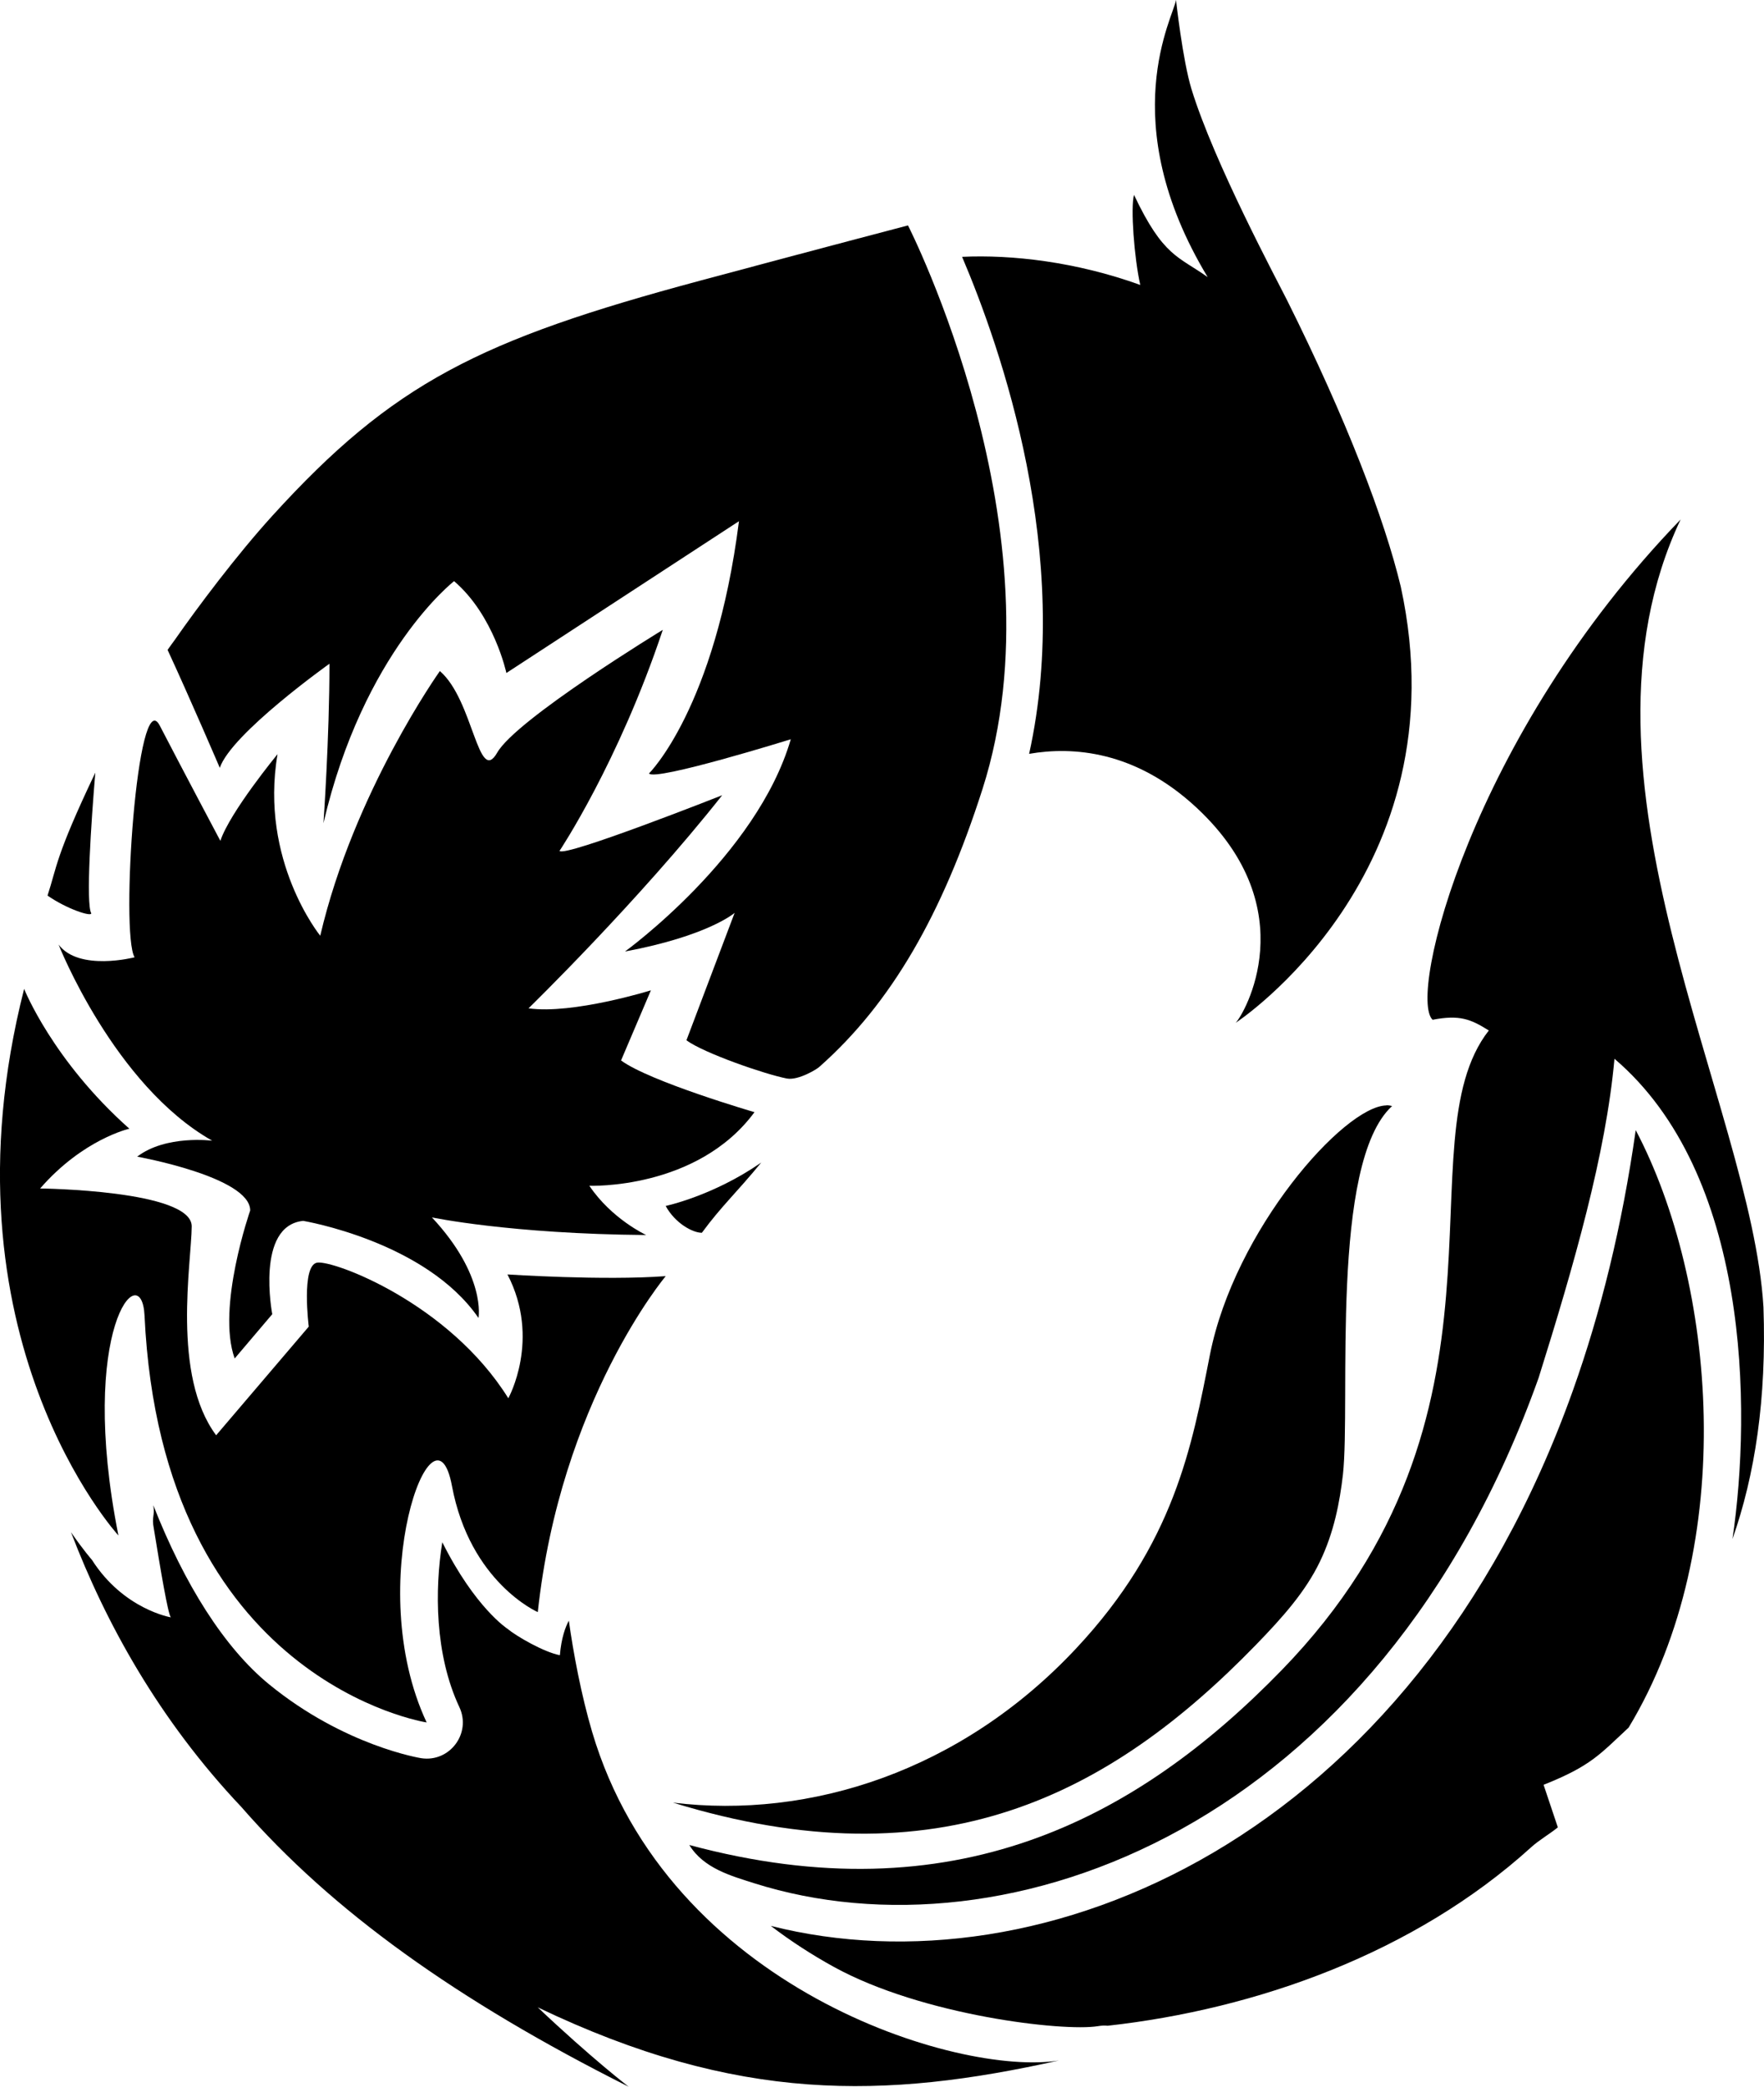 <?xml version="1.0" encoding="UTF-8" standalone="no"?>
<!-- Created with Inkscape (http://www.inkscape.org/) -->

<svg
   width="29.314mm"
   height="34.667mm"
   viewBox="0 0 29.314 34.667"
   version="1.1"
   id="svg3804"
   inkscape:version="1.1 (c68e22c387, 2021-05-23)"
   sodipodi:docname="7902-Logo-Icon_MonoBlack.svg"
   xmlns:inkscape="http://www.inkscape.org/namespaces/inkscape"
   xmlns:sodipodi="http://sodipodi.sourceforge.net/DTD/sodipodi-0.dtd"
   xmlns:xlink="http://www.w3.org/1999/xlink"
   xmlns="http://www.w3.org/2000/svg"
   xmlns:svg="http://www.w3.org/2000/svg">
  <sodipodi:namedview
     id="namedview3806"
     pagecolor="#505050"
     bordercolor="#eeeeee"
     borderopacity="1"
     inkscape:pageshadow="0"
     inkscape:pageopacity="0"
     inkscape:pagecheckerboard="0"
     inkscape:document-units="mm"
     showgrid="false"
     inkscape:zoom="2"
     inkscape:cx="7.25"
     inkscape:cy="-8.75"
     inkscape:window-width="1920"
     inkscape:window-height="1051"
     inkscape:window-x="-9"
     inkscape:window-y="-9"
     inkscape:window-maximized="1"
     inkscape:current-layer="layer1" />
  <defs
     id="defs3801">
    <inkscape:path-effect
       effect="spiro"
       id="path-effect9538"
       is_visible="true"
       lpeversion="1" />
    <inkscape:path-effect
       effect="spiro"
       id="path-effect8607"
       is_visible="true"
       lpeversion="1" />
    <inkscape:path-effect
       effect="spiro"
       id="path-effect7953"
       is_visible="true"
       lpeversion="1" />
    <inkscape:path-effect
       effect="spiro"
       id="path-effect4909"
       is_visible="true"
       lpeversion="1" />
    <linearGradient
       inkscape:collect="always"
       id="Light_Blue_Gradient">
      <stop
         style="stop-color:#65e9ff;stop-opacity:1;"
         offset="0"
         id="stop5861" />
      <stop
         style="stop-color:#b2eff0;stop-opacity:1"
         offset="1"
         id="stop5863" />
    </linearGradient>
    <linearGradient
       inkscape:collect="always"
       id="Paired_with_Light_Blue_Clarinet">
      <stop
         style="stop-color:#0b32b0;stop-opacity:1;"
         offset="0"
         id="stop7350" />
      <stop
         style="stop-color:#4caeff;stop-opacity:1"
         offset="1"
         id="stop7352" />
    </linearGradient>
    <linearGradient
       id="_Linear1"
       x1="0"
       y1="0"
       x2="1"
       y2="0"
       gradientUnits="userSpaceOnUse"
       gradientTransform="matrix(1,0,0,-1,0,4.43368e-5)">
      <stop
         offset="0"
         style="stop-color:rgb(236,219,158);stop-opacity:1"
         id="stop4675" />
      <stop
         offset="0.07"
         style="stop-color:rgb(236,219,158);stop-opacity:1"
         id="stop4677" />
      <stop
         offset="0.3"
         style="stop-color:rgb(251,179,106);stop-opacity:1"
         id="stop4679" />
      <stop
         offset="0.58"
         style="stop-color:rgb(235,144,83);stop-opacity:1"
         id="stop4681" />
      <stop
         offset="0.88"
         style="stop-color:rgb(231,106,76);stop-opacity:1"
         id="stop4683" />
      <stop
         offset="1"
         style="stop-color:rgb(231,106,76);stop-opacity:1"
         id="stop4685" />
    </linearGradient>
    <radialGradient
       id="radialGradient16626-9-5-5-9-9-5-5-6"
       cx="-62.826"
       cy="38.675"
       r="62.85"
       gradientTransform="matrix(0.902,0.606,-0.586,0.873,10.798,34.317)"
       gradientUnits="userSpaceOnUse">
      <stop
         stop-color="#f35e5e"
         offset="0"
         id="stop7052" />
      <stop
         stop-color="#f03737"
         offset="1"
         id="stop7054" />
    </radialGradient>
    <linearGradient
       id="linearGradient39939"
       x1="-11.942"
       x2="-76.395"
       y1="73.22"
       y2="-11.117"
       gradientUnits="userSpaceOnUse">
      <stop
         stop-color="#001498"
         offset="0"
         id="stop7057" />
      <stop
         stop-color="#b4007a"
         offset="1"
         id="stop7059" />
    </linearGradient>
    <linearGradient
       id="linearGradient39937"
       x1="-86.053"
       x2="-23.153"
       y1="7.883"
       y2="74.711"
       gradientUnits="userSpaceOnUse"
       xlink:href="#Paired_with_Light_Blue_Clarinet" />
    <linearGradient
       id="linearGradient39943"
       x1="-7.753"
       x2="144.9"
       y1="18.666"
       y2="-26.424"
       gradientUnits="userSpaceOnUse"
       xlink:href="#linearGradient5360" />
    <linearGradient
       id="linearGradient5360">
      <stop
         stop-color="#00a8b4"
         offset="0"
         id="stop7069" />
      <stop
         stop-color="#90e0ef"
         offset="1"
         id="stop7071" />
    </linearGradient>
    <linearGradient
       id="linearGradient39941"
       x1="79.05"
       x2="126.04"
       y1="40.539"
       y2="-32.619"
       gradientUnits="userSpaceOnUse"
       xlink:href="#Light_Blue_Gradient" />
    <linearGradient
       id="linearGradient39947"
       x1="15.056"
       x2="117.36"
       y1="67"
       y2="-0.881"
       gradientUnits="userSpaceOnUse"
       xlink:href="#linearGradient5360" />
    <linearGradient
       id="linearGradient39945"
       x2="138.44"
       y1="104.27"
       y2="-27.178"
       gradientUnits="userSpaceOnUse"
       xlink:href="#Light_Blue_Gradient" />
    <linearGradient
       id="linearGradient39949"
       x1="11.448"
       x2="-78.149"
       y1="-78.487"
       y2="84.491"
       gradientUnits="userSpaceOnUse"
       xlink:href="#Paired_with_Light_Blue_Clarinet" />
    <linearGradient
       id="linearGradient39953"
       x1="-129.76"
       x2="32.406"
       y1="52.285"
       y2="29.621"
       gradientUnits="userSpaceOnUse"
       xlink:href="#linearGradient5360" />
    <linearGradient
       id="linearGradient39951"
       x1="-106.78"
       x2="62.125"
       y1="97.52"
       y2="-23.36"
       gradientUnits="userSpaceOnUse"
       xlink:href="#Light_Blue_Gradient" />
    <linearGradient
       id="linearGradient39955"
       x2="1"
       gradientTransform="matrix(1,0,0,-1,0,4.4337e-5)"
       gradientUnits="userSpaceOnUse">
      <stop
         stop-color="#ecdb9e"
         offset="0"
         id="stop7085" />
      <stop
         stop-color="#ecdb9e"
         offset=".07"
         id="stop7087" />
      <stop
         stop-color="#fbb36a"
         offset=".3"
         id="stop7089" />
      <stop
         stop-color="#eb9053"
         offset=".58"
         id="stop7091" />
      <stop
         stop-color="#e76a4c"
         offset=".88"
         id="stop7093" />
      <stop
         stop-color="#e76a4c"
         offset="1"
         id="stop7095" />
    </linearGradient>
    <linearGradient
       id="linearGradient39959"
       x2="17.261"
       y1="0.887"
       y2="0.887"
       gradientUnits="userSpaceOnUse"
       xlink:href="#Light_Blue_Gradient" />
    <linearGradient
       id="linearGradient39963"
       x2="8.631"
       y1="5.481"
       y2="5.481"
       gradientUnits="userSpaceOnUse"
       xlink:href="#Light_Blue_Gradient" />
    <linearGradient
       id="linearGradient39965"
       x1="-63.271"
       x2="-96.144"
       y1="161.07"
       y2="71.083"
       gradientUnits="userSpaceOnUse"
       xlink:href="#Paired_with_Light_Blue_Clarinet" />
    <linearGradient
       id="linearGradient39969"
       x1="735.48"
       x2="1350"
       y1="2209.7"
       y2="1884.5"
       gradientUnits="userSpaceOnUse"
       xlink:href="#linearGradient5360" />
    <linearGradient
       id="linearGradient39967"
       x1="918.37"
       x2="965.67"
       y1="1725.3"
       y2="2248.8"
       gradientUnits="userSpaceOnUse"
       xlink:href="#Light_Blue_Gradient" />
  </defs>
  <g
     inkscape:label="Layer 1"
     inkscape:groupmode="layer"
     id="layer1"
     transform="translate(-49.688,-104.033)">
    <g
       id="g4633-2-2-9-2-0-1-9-5-8-0-6-4-3-0-1-3-8-1"
       transform="matrix(0.42,-0.359,-0.359,-0.42,128.92,91.77)"
       style="clip-rule:evenodd;fill-rule:evenodd;stroke:#902fa5;stroke-width:2.171;stroke-linejoin:round;stroke-miterlimit:1.414;stroke-dasharray:none;stroke-opacity:1;paint-order:stroke fill markers" />
    <g
       id="g1191"
       style="fill:#000000;fill-opacity:1"
       inkscape:export-filename="C:\Users\argon\Downloads\g1191.png"
       inkscape:export-xdpi="935.80176"
       inkscape:export-ydpi="935.80176"
       transform="translate(-47.812,44.994)">
      <path
         id="path24883-9"
         style="color:#000000;clip-rule:evenodd;fill:#000000;fill-opacity:1;stroke-width:1.2;stroke-linejoin:round;stroke-miterlimit:1.414;-inkscape-stroke:none;paint-order:stroke fill markers"
         d="m 125.428,67.67 c -3.485,3.605 -4.535,7.926 -4.121,8.311 0.445,-0.085 0.629,-0.014 0.934,0.178 -1.455,1.856 0.708,6.357 -3.443,10.628 -2.427,2.497 -5.465,4.082 -9.843,2.904 0.238,0.39 0.699,0.514 1.077,0.635 4.199,1.329 10.368,-0.916 13.037,-8.397 0.587,-1.873 1.117,-3.711 1.26,-5.3 2.24,1.908 2.282,5.799 1.961,7.979 0.374,-1.065 0.568,-2.326 0.515,-3.854 -0.202,-3.368 -3.4,-8.806 -1.377,-13.084 z"
         sodipodi:nodetypes="cccscccccccc" />
      <path
         id="path24875-2"
         style="color:#000000;clip-rule:evenodd;fill:#000000;fill-opacity:1;stroke-width:1.2;stroke-linejoin:round;stroke-miterlimit:1.414;-inkscape-stroke:none;paint-order:stroke fill markers"
         d="m 124.682,77.817 c -0.226,1.591 -0.582,3.029 -1.043,4.321 -2.665,7.469 -8.82,10.039 -13.33,8.897 0.338,0.258 0.691,0.485 1.049,0.682 1.472,0.809 3.815,1.077 4.386,0.984 0.063,-0.011 0.117,-0.012 0.163,-0.007 2.469,-0.274 5.096,-1.205 7.036,-2.964 0.138,-0.125 0.304,-0.217 0.445,-0.332 l -0.237,-0.707 c 0.79,-0.314 0.935,-0.507 1.413,-0.95 1.843,-3.051 1.445,-7.409 0.119,-9.925 z" />
      <path
         id="path4619-8-7-7-7-3-2-2-0-7-0-3-2-7-1-0-6"
         style="clip-rule:evenodd;fill:#000000;fill-opacity:1;fill-rule:nonzero;stroke:none;stroke-width:1.2;stroke-linejoin:round;stroke-miterlimit:1.414;stroke-dasharray:none;stroke-opacity:1;paint-order:stroke fill markers"
         d="m 120.538,77.404 c -0.704,0.014 -2.523,2.068 -2.932,4.145 -0.299,1.52 -0.59,3.135 -2.228,4.882 -1.905,2.033 -4.419,2.835 -6.695,2.556 4.426,1.361 7.265,-0.128 9.685,-2.618 0.449,-0.462 0.826,-0.887 1.065,-1.383 0.237,-0.491 0.331,-0.994 0.384,-1.451 0.131,-1.208 -0.22,-5.17 0.816,-6.12 -0.029,-0.009 -0.06,-0.014 -0.095,-0.013 z"
         sodipodi:nodetypes="csscsscccc" />
      <path
         id="path24843-0"
         style="color:#000000;clip-rule:evenodd;fill:#000000;fill-opacity:1;stroke-width:1.2;stroke-linejoin:round;stroke-miterlimit:1.414;-inkscape-stroke:none;paint-order:stroke fill markers"
         d="m 117.042,59.04 c -0.029,0.256 -1.045,1.997 0.527,4.603 -0.488,-0.348 -0.737,-0.337 -1.224,-1.366 -0.059,0.204 0.002,1.048 0.104,1.496 -1.066,-0.385 -2.136,-0.506 -2.961,-0.467 0.644,1.511 1.845,4.951 1.114,8.257 0.716,-0.124 1.761,-0.058 2.785,0.897 1.813,1.69 0.782,3.437 0.647,3.572 0,0 3.781,-2.474 2.744,-7.246 -0.27,-1.123 -0.904,-2.784 -1.89,-4.76 -0.164,-0.328 -1.21,-2.278 -1.587,-3.503 -0.148,-0.48 -0.258,-1.483 -0.258,-1.483 z" />
      <g
         id="g4609-3-9-0-7-5-9-0-8-2-8-6-3-2-1-6-5-8-5-9"
         transform="matrix(0.092,0,0,0.092,110.038,73.595)"
         style="clip-rule:evenodd;fill:#000000;fill-opacity:1;fill-rule:evenodd;stroke:none;stroke-width:13.018;stroke-linejoin:round;stroke-miterlimit:1.414;stroke-dasharray:none;stroke-opacity:1;paint-order:stroke fill markers">
        <path
           id="path4607-6-9-7-8-5-3-1-1-5-5-5-6-5-6-2-4-2-4-2"
           style="fill:#000000;fill-opacity:1;fill-rule:nonzero;stroke:none;stroke-width:13.018;stroke-miterlimit:1.414;stroke-dasharray:none;stroke-opacity:1;paint-order:stroke fill markers"
           d="m 0,42.622 c 0,0 -18.907,-5.517 -24.103,-9.34 l 5.391,-12.662 c 0,0 -14.089,4.376 -22.103,3.249 0,0 19.855,-19.337 34.98,-38.48 0,0 -28.511,11.274 -29.379,10.049 0,0 10.654,-15.935 18.651,-39.916 0,0 -26.443,16.106 -29.906,22.17 -3.464,6.062 -4.299,-9.527 -10.361,-14.724 0,0 -15.543,21.812 -21.607,47.795 0,0 -11,-13.528 -7.714,-32.793 0,0 -8.599,10.456 -10.328,15.653 0,0 -6.91,-13.015 -10.946,-20.81 -4.038,-7.795 -7.145,37.51 -4.546,41.841 0,0 -10.033,2.605 -13.73,-2.293 0,0 9.999,25.374 27.747,35.412 0,0 -8.356,-1.089 -13.551,2.882 0,0 20.415,3.655 20.415,9.718 0,0 -6.118,17.522 -2.804,26.727 l 6.79,-7.999 c 0,0 -3.075,-15.983 5.588,-16.849 0,0 22.138,3.674 31.663,17.531 0,0 1.428,-7.6 -8.411,-18.158 0,0 14.13,2.984 38.697,3.182 0,0 -6.238,-2.892 -10.259,-8.894 0,0 19.443,0.766 29.826,-13.291"
           inkscape:connector-curvature="0" />
      </g>
      <path
         style="color:#000000;clip-rule:evenodd;fill:#000000;fill-opacity:1;stroke-width:1.2;stroke-linejoin:round;stroke-miterlimit:1.414;-inkscape-stroke:none;paint-order:stroke fill markers"
         d="m 101.151,71.799 c 0.19,-0.571 1.824,-1.733 1.824,-1.733 0,1.237 -0.1,2.649 -0.1,2.649 0.666,-2.855 2.171,-4.021 2.171,-4.021 0.666,0.571 0.869,1.526 0.869,1.526 l 3.865,-2.522 c -0.395,3.108 -1.495,4.191 -1.495,4.191 0.095,0.135 2.356,-0.568 2.356,-0.568 -0.565,1.942 -2.755,3.526 -2.755,3.526 1.388,-0.26 1.822,-0.642 1.822,-0.642 l -0.801,2.117 c 0.288,0.212 1.299,0.563 1.668,0.635 0.191,0.037 0.519,-0.164 0.548,-0.2 1.19,-1.055 2.038,-2.529 2.704,-4.609 1.365,-4.264 -1.238,-9.364 -1.238,-9.364 0,0 -1.443,0.378 -3.455,0.918 -3.657,0.982 -5.1,1.697 -7.107,3.905 -0.595,0.654 -1.245,1.522 -1.621,2.061 -0.014,0.02 -0.109,0.148 -0.121,0.168 0.379,0.819 0.869,1.963 0.869,1.963"
         id="path24851-8" />
      <g
         id="g4637-5-3-5-59-3-1-0-6-6-0-3-6-4-1-2-1-5-4-3"
         transform="matrix(0.092,0,0,0.092,108.562,78.855)"
         style="clip-rule:evenodd;fill:#000000;fill-opacity:1;fill-rule:evenodd;stroke:none;stroke-width:13.018;stroke-linejoin:round;stroke-miterlimit:1.414;stroke-dasharray:none;stroke-opacity:1;paint-order:stroke fill markers">
        <path
           id="path4635-0-8-8-9-6-9-5-4-8-8-5-7-4-2-21-14-9-6-2"
           style="fill:#000000;fill-opacity:1;fill-rule:nonzero;stroke:none;stroke-width:13.018;stroke-miterlimit:1.414;stroke-dasharray:none;stroke-opacity:1;paint-order:stroke fill markers"
           d="M 0,2.382 C 1.698,5.496 4.852,7.228 6.537,7.228 10.155,2.317 12.717,0.089 17.261,-5.453 8.554,0.584 0,2.382 0,2.382"
           inkscape:connector-curvature="0" />
      </g>
      <g
         id="g4641-09-9-0-8-9-9-5-8-7-8-0-6-6-9-7-3-8-3-0"
         transform="matrix(0.092,0,0,0.092,98.29,72.547)"
         style="clip-rule:evenodd;fill:#000000;fill-opacity:1;fill-rule:evenodd;stroke:none;stroke-width:13.018;stroke-linejoin:round;stroke-miterlimit:1.414;stroke-dasharray:none;stroke-opacity:1;paint-order:stroke fill markers">
        <path
           id="path4639-0-7-9-6-4-6-7-8-8-7-8-7-2-1-29-1-7-1-7"
           style="fill:#000000;fill-opacity:1;fill-rule:nonzero;stroke:none;stroke-width:13.018;stroke-miterlimit:1.414;stroke-dasharray:none;stroke-opacity:1;paint-order:stroke fill markers"
           d="m 0,14.901 c 3.508,2.442 7.914,3.854 7.901,3.204 C 6.886,16.413 7.884,1.564 8.631,-7.302 1.407,7.862 1.723,9.629 0,14.901"
           inkscape:connector-curvature="0" />
      </g>
      <path
         id="path24867-0"
         style="color:#000000;clip-rule:evenodd;fill:#000000;fill-opacity:1;stroke-width:1.2;stroke-linejoin:round;stroke-miterlimit:1.414;-inkscape-stroke:none;paint-order:stroke fill markers"
         d="m 100.048,84.049 c 0.028,0.181 -0.031,0.185 0.008,0.383 0.112,0.688 0.238,1.439 0.284,1.477 0,0 -0.787,-0.131 -1.313,-0.956 0,0 -0.14,-0.158 -0.347,-0.458 0.574,1.503 1.459,3.115 2.834,4.568 1.5,1.72 3.572,3.208 6.433,4.644 0,0 -0.613,-0.469 -1.511,-1.319 3.322,1.592 5.767,1.527 8.661,0.883 -1.663,0.271 -6.495,-1.19 -7.758,-5.462 -0.181,-0.613 -0.313,-1.319 -0.386,-1.845 -0.057,0.105 -0.125,0.286 -0.149,0.574 -0.264,-0.05 -0.721,-0.314 -0.871,-0.439 0,0 -0.537,-0.347 -1.083,-1.438 -0.126,0.782 -0.127,1.864 0.283,2.738 0.205,0.434 -0.158,0.922 -0.633,0.85 0,0 -1.272,-0.2 -2.527,-1.226 -0.747,-0.611 -1.407,-1.661 -1.924,-2.973 z"
         sodipodi:nodetypes="ccccccccccccccccscc" />
      <path
         style="color:#000000;clip-rule:evenodd;fill:#000000;fill-opacity:1;fill-rule:evenodd;stroke-width:1.2;stroke-linejoin:round;stroke-miterlimit:1.414;-inkscape-stroke:none;paint-order:stroke fill markers"
         d="m 108.564,80.239 c 0,0 -1.751,2.081 -2.127,5.583 0,0 -1.126,-0.49 -1.427,-2.099 -0.296,-1.582 -1.497,1.634 -0.42,3.932 0,0 -4.402,-0.673 -4.688,-6.758 -0.047,-0.997 -1.118,0.21 -0.434,3.652 0,0 -3.036,-3.312 -1.567,-9.081 0,0 0.472,1.189 1.749,2.323 0,0 -0.768,0.171 -1.483,0.993 0,0 2.523,0.026 2.519,0.63 -0.004,0.604 -0.337,2.473 0.406,3.47 l 1.539,-1.805 c 0,0 -0.129,-1.02 0.14,-1.063 0.269,-0.043 2.189,0.67 3.176,2.253 0,0 0.546,-0.979 -0.014,-2.057 0,0 1.6,0.106 2.631,0.028 z"
         id="path24859-1" />
    </g>
  </g>
</svg>

